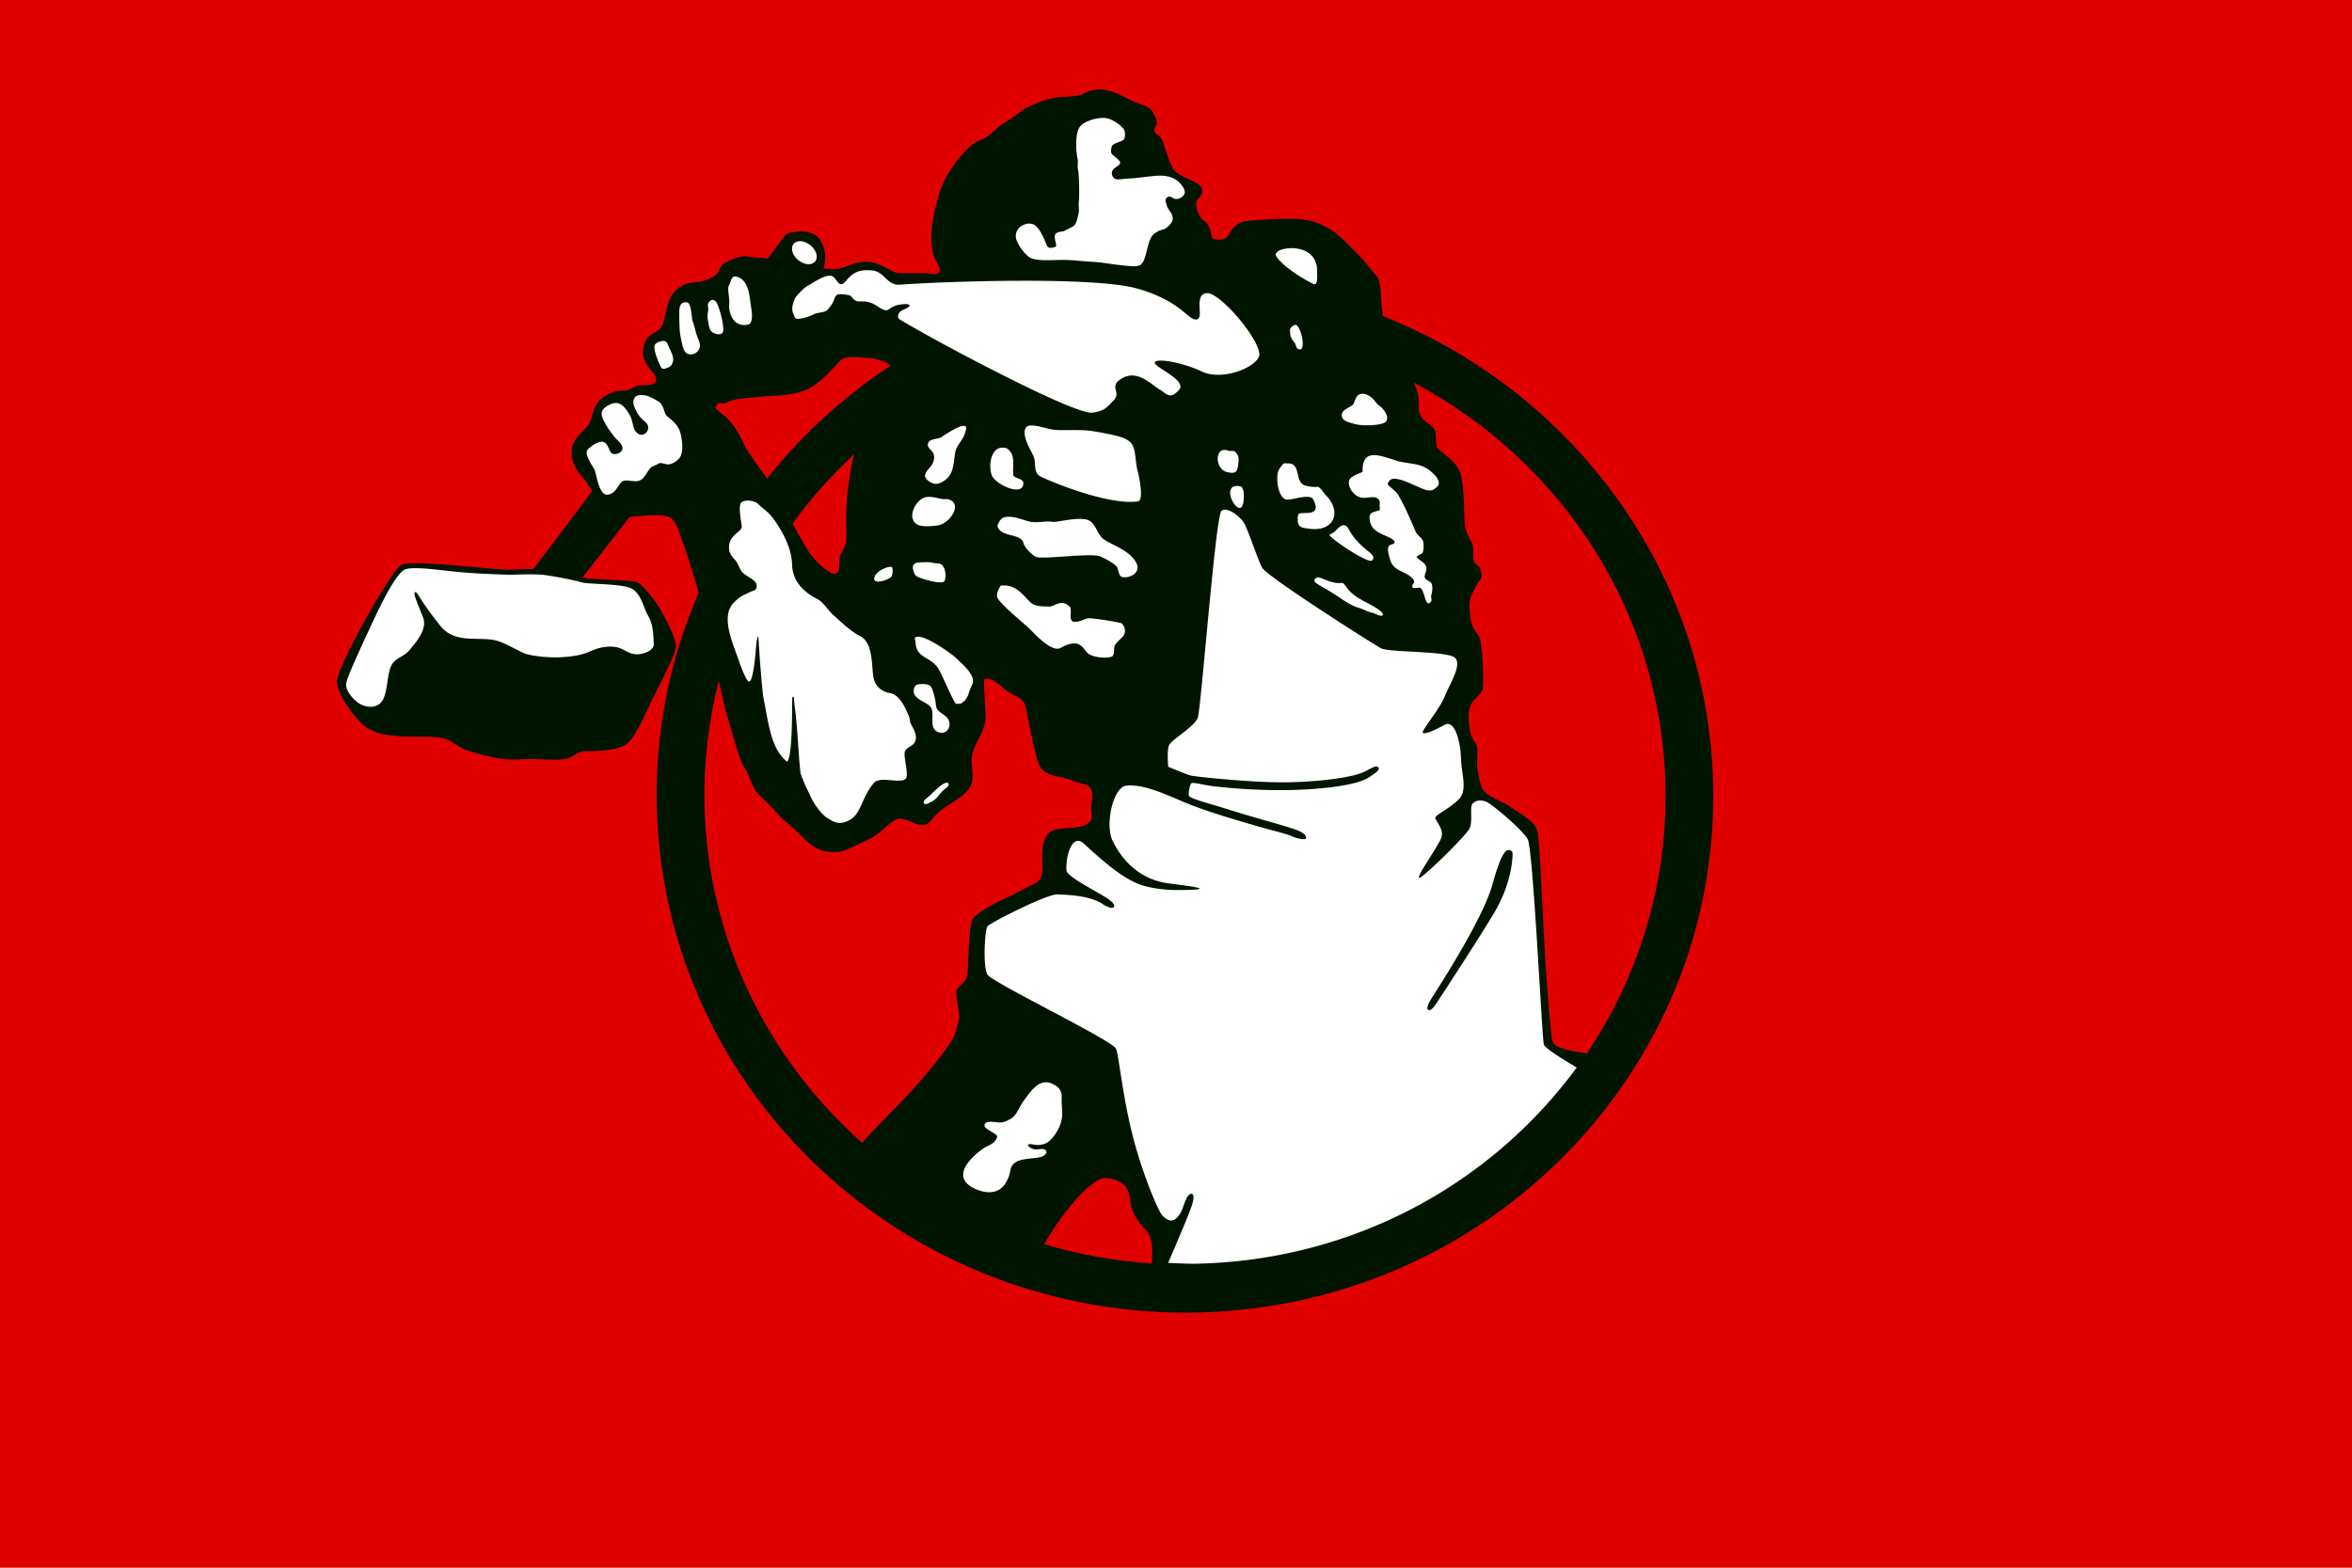 <?xml version="1.0" encoding="UTF-8" standalone="no"?><svg xmlns="http://www.w3.org/2000/svg" xml:space="preserve" width="3072" height="2048" viewBox="0 0 812.8 541.867"><path d="M0 0v541.867h812.8V0H0z" style="fill:#e00000;stroke-width:135.467;stroke-linecap:round;stroke-linejoin:round;stroke:none;fill-opacity:1"/><path d="m259.949 203.893.004.003c-.469.004-1.132.122-1.742.45-.612.332-1.789.303-2.805.36-1.016.052-2.03.333-2.701.615-.67.286-1.179.411-1.726.799-.546.39-1.267.901-2.224 1.47-.957.568-1.367 1.095-2.08 1.57-.713.476-1.249.288-2.528 1.552-1.278 1.267-2.7 3.154-3.286 5.059-.587 1.905-1.488 4.806-.825 7.283.146.532.429.827.57 1.281.295.945-.41.956-1.073.808-.664-.145-3.546-.047-3.983-.201-1.055-.376-1.872-1.288-3.408-1.357-1.535-.066-1.897.385-3.104.673-.725.172-1.42.089-2.061-.045l.03-.037c.514-1.421.131-2.827-.547-3.619-.424-.496-1.182-.742-2.066-.745-.53-.002-1.105.083-1.679.252l-2.258 2.844c-.252-.04-.504-.079-.781-.09-1.418-.056-1.523-.37-2.42-.178-.896.19-1.065.233-1.977.746-.456.257-.477.831-.932 1.268-.455.437-1.769.829-2.117.839-.696.021-1.852-.007-2.89 1.103-1.038 1.107-1.036 3.208-1.604 4.061-.568.854-1.858.633-2.224 2.532-.368 1.909 1.606 2.944 1.433 3.701-.087.378-.235.512-.841.591-.606.079-1.264-.097-1.781.218-1.298.791-1.543-.081-3.391.927-1.718.935-1.532 2.663-2.075 3.382-.542.719-2.054 1.58-2.097 3.158-.045 1.578.745 2.409 1.593 3.494.286.422.485.799.708 1.193l-7.153 9.008c-1.134-.041-2.242-.008-2.977.013-.933.032-7.867-.992-11.084-1.025-.742-.008-1.287.037-1.514.16-1.21.656-7.911 11.855-7.919 13.576-.008 1.721 2.39 4.936 3.524 5.595 1.133.659 1.73.74 2.624.876 1.962.306 3.712.163 5.659.371 1.146.122 1.997.964 2.972 1.484.45.237 2.764.876 3.478 1.045 1.949.461 2.96.22 4.521.287 1.561.072 3.392.302 4.378-.046l-0-.004c.367-.131 1.276-.776 1.851-.74.575.038 3.188.123 4.552-.506 1.364-.628 2.292-3.093 3.842-5.97 1.55-2.877 2.551-4.72 2.625-5.567.078-.847-.826-2.74-1.588-4.203-.762-1.463-2.035-3.025-2.607-3.43-.569-.402-5.388-.454-6.606-.775l5.753-7.019c1.045-.03 4.258-.469 4.991.352.757.849.831 1.782 1.162 2.662.331.88 1.464 4.877 1.666 5.737.015.066.068.303.089.392-3.575 7.686-5.584 16.217-5.584 25.211 0 33.679 27.945 60.981 62.268 60.981 34.322-0 62.266-27.301 62.266-60.981 0-25.052-15.467-46.566-37.513-55.949.038-.685-.134-1.156-.132-2.132-0-.258.016-2.031-.426-2.55-.445-.518-1.416-1.902-2.623-3.14-1.207-1.238-1.975-2.214-3.546-3.01-1.571-.798-2.926-.914-5.3-.891-2.374.028-3.565.127-4.0.219-.434.091-.773.245-1.201.608-.365.313-.563.758-.802 1.109-.24.352-1.133.44-1.704.236-.226-.08-.235-1.189-.57-1.682-.338-.491-.438-.395-.785-.797-.347-.402-.559-1.31-.552-1.794.006-.484.817-.746.775-1.458-.048-.712-.964-1.122-1.676-1.428-.712-.305-1.554-.865-1.745-1.275-.31-.65-.606-1.604-.822-2.296-.154-.5-.234-1.087-.598-1.476-.146-.156-.449-.286-.57-.543-.187-.399.097-.621.254-.956.157-.334-.306-1.094-.509-1.535-.206-.439-1.107-.758-1.87-1.05-.763-.291-1.932-1.087-2.744-1.316-.813-.234-1.174-.344-1.643-.336zm-29.445 30.876v0l-0.0.002c.673.038 1.351.148 1.693.148.502-.003 1.669.428 2.008.631.153.092.285.206.383.346-5.636 3.52-10.662 7.894-14.873 12.951-1.145-1.657-2.398-3.512-2.604-4.051-.337-.882-1.159-2.468-2.008-3.264-.355-.333-.965-.791-1.336-1.204l.443-.54c.334.061.704.115.96-.02 1.074-.565 3.188-.46 4.055-.596.868-.137 3.944.108 5.776-.879 1.832-.985 3.173-2.732 3.834-3.27.331-.269.997-.295 1.671-.254zm65.72 4.567c16.989 9.558 28.405 27.467 28.405 48-0 11.727-3.732 22.595-10.089 31.546-1.328-.321-3.757-.563-4.012-1.552-.152-.593-.533-6.502-.681-12.466-.148-5.963-.253-11.947-.476-12.501-.446-1.109-1.968-1.978-3.104-2.786-.897-.638-2.801-1.373-3.164-2.083-.361-.711-.63-2.41-.608-3.229.024-.819.233-1.817-.111-2.255-.344-.437-.604-1.081-.625-1.558-.025-.477-.289-1.581.055-2.68.343-1.098 1.428-1.385 1.582-2.213.154-.828.125-5.662-.327-6.227-.45-.565-.821-1.285-.885-1.883-.068-.597-.253-2.22.194-2.981.448-.76.646-1.357 1.029-1.7.378-.342.129-1.005.042-1.358-.084-.352-.571-.46-.708-.897-.194-.615.106-1.51-.177-2.119-.297-.636-.549-1.034-.703-1.735-.156-.701-.105-1.885-.117-3.116-.013-1.232-.065-2.086-.255-3.099-.305-1.619-1.705-2.291-2.661-3.311-.296-.317-.116-1.579-.255-2.024-.23-.748-1.196-1.069-1.582-1.688-.485-.776-.154-1.763-.315-2.627-.089-.467-.252-.961-.454-1.458zm-66.182 6.876c-.017.059-.043.117-.058.175-.574 2.244-.937 4.565-1.073 6.882-.064 1.029.03 2.079-.066 3.105-.052.586-.467 1.244-.736 1.658-.133.208-.147 1.352-.221 1.777-.07.425-.616.568-1.079.251-.772-.525-1.72-1.378-2.434-2.52-.529-.848-1.291-2.293-1.804-3.324 2.218-2.903 4.724-5.582 7.472-8.005zm14.877 26.795c.57-.086 1.703.854 2.167 1.338.53.553 2.071.902 2.346 1.918.274 1.016.897 5.868 1.519 7.188.618 1.321 2.357 1.206 3.474 1.712 1.118.505 2.092.494 2.478 1.11.387.615-.022 1.976-.025 2.39-.001.294.12.985-.002 1.239-.697 1.487-3.748.561-4.896 1.381-1.149.82-1.007 2.871-1.007 4.344.04.765-.423 1.514-.985 1.712-.562.199-2.368 1.191-3.685 1.718-1.317.526-3.129 1.602-3.572 2.075-.795.849-.679 6.366-1.064 7.18-.214.457-.843.899-1.073 1.145-.461.492.297 2.951.083 3.624-.185.593-.348 1.225-.531 1.812-.176.562-2.124 3.241-5.505 6.735l0.0.006c-2.014 2.082-4.434 4.274-5.758 5.76-10.81-10.082-17.546-24.295-17.546-40.057-0-5.13.727-10.091 2.061-14.805.389 1.994.774 3.859 1.002 4.588.404 1.293 1.048 4.591 1.787 5.773.738 1.182.751 2.278 1.566 3.146.814.869 1.527 1.511 2.462 2.674.317.394 1.123.874 2.733 2.632 1.61 1.761 3.014 1.717 3.928 1.706.914-.015 2.917-1.09 3.961-1.541 1.044-.451 1.829-1.504 2.949-2.101 1.147-.612 2.749 1.326 3.862.484.602-.457.714-1.079 2.52-2.122 1.807-1.043 2.372-1.672 2.625-2.211.493-1.051-.026-2.42.221-3.476.4-1.708 1.343-2.308 1.698-4.203.128-.685-.21-4.545 0-4.769.055-.059.125-.092.206-.104zm12.588 59.209c2.031.223 2.755 1.279 2.799 2.792.03 1.135.767 2.418 1.77 3.488.743.792.75 2.473.548 3.928-4.362-.404-8.584-1.27-12.6-2.579 2.056-3.462 5.766-7.818 7.483-7.63z" style="color:#000;display:inline;fill:#001500;stroke-linecap:round;-inkscape-stroke:none" transform="matrix(2.931 -.069 .076 2.931 -397.795 -548.779)"/><path d="m265.755 201.072 0.0 0c-.902-.024-2.222.383-2.729.95-.68.764-.554 2.913-.341 3.905.084.405-.052.816.052 1.227.13.501.171 3.261.097 3.729-.074.473.067.964-.03 1.417-.354 1.708-.443 1.4-1.629 2.07-.256.145-.978.08-1.139.452-.201.46.33 1.348.015 1.454-.31.114-.604.163-.866.03l.009-.002c-.178-.088-.809-2.308-1.728-2.684-.919-.376-2.353.449-2.015 1.735.183.688 1.111 1.989 1.763 2.249.924.368 2.446.203 3.742.205 1.296.003 2.124.153 3.418.22 1.294.074 1.739.208 3.227.382 1.488.173 1.97.195 2.363.045.984-.376.761-3.069 1.806-3.774.189-.127.412-.27.611-.345.405-.152.655-.052 1.272-.803.616-.757-.1-1.385-.369-1.905-.079-.169-.125-.42-.194-.608-.186-.546.353-.873.79-.533.414.322 1.18.044 1.398-.464.112-.255-.059-.628-.199-.845-.766-1.16-1.91-1.369-3.146-1.282-1.235.087-2.3.3-3.432.327-.466.015-1.403.304-1.666-.22-.431-.859.483-1.125.76-1.435.276-.31-.081-.552-.467-.886-.391-.333-.654-.408-.41-1.266.107-.373 1.176-.532 1.395-.793.219-.261.139-.688.133-.897-.007-.497-1.271-1.444-2.135-1.619-.108-.022-.228-.034-.357-.038zm-35.78 14.532a1.635 1.127 39.275 0 0-.816.394 1.635 1.127 39.275 0 0 .712 1.915 1.635 1.127 39.275 0 0 1.928.006 1.635 1.127 39.275 0 0-.712-1.915 1.635 1.127 39.275 0 0-1.111-.399v-0zm57.766.821c-1.075.037-1.938.469-1.636.957.69 1.115 2.859 2.509 4.343 3.255v-0c.573.288.477-.931.458-1.681-.045-1.755-1.418-2.428-2.693-2.522-.159-.012-.317-.015-.471-.009v-0zm-50.191 2.611c-.859.059-1.475.406-2.143 1.231-.888 1.104-1.042-.342-1.708-.562-.727-.239-2.271.846-2.913 1.209-.348.197-.906.791-1.199 1.121-.347.391-.728 1.485-.41 2.123.067.135.122.346.2.462.27.408 1.928-.24 2.182-.382.406-.23 1.106-.209 1.472-.413.268-.151.73-.805.868-1.119.123-.281.175-.634.482-.809.217-.122 1.427.022 1.57.163.334.339.44.657 1.079.642 1.015-.022 1.424.133 2.333.748.119.08.722.441 1.007.226.285-.215.81-.507 1.184-.566.879-.138 1.081-.126 1.29.007.209.134-.312.396-.847.647-.535.252-.591.889-.299 1.046 2.539 1.532 7.077 4.003 12.052 6.521 4.975 2.518 9.586 4.62 10.667 4.484 1.311-.165 1.675-.532 2.562-1.501.887-.969-.762-1.615 1.028-2.593 1.79-.978 3.406.819 4.296 1.333.89.513 1.219 1.273 2.315.111 1.097-1.161-3.012-2.733-2.838-3.272.174-.538 3.253-.015 5.535 1.069 2.282 1.081 6.007-.274 6.722-1.693.714-1.42-4.522-7.708-6.145-7.536-1.623.172-.172 3.074-1.236 3.099-1.064.022-1.746-2.158-6.918-3.638-5.173-1.481-22.976-.828-28.048-.464-1.445.104-1.788-1.54-3.187-1.672-.35-.03-.666-.044-.953-.022l0-0zm-15.185.732c-.103-.011-.208-.003-.275.052-.256.19-.246.522-.491.974-.249.451.1 1.391.022 2.236-.074.845.325 2.43 1.753 2.462l.006-.006c.126.007.606-.037.693-.154.411-.59.171-1.635.079-2.304-.174-1.235-.293-2.769-1.525-3.202-.058-.019-.159-.048-.262-.059zm-2.749 2.762c-.145.02-.277.122-.389.263-.221.279-.044.618-.074.904-.022.287-.145.673-.067 1.073.075.4.121.94.334 1.345l.006.001c.192.366 1.306.748 1.466.14.179-.674-.491-3.113-.814-3.492-.161-.19-.318-.253-.463-.233zm-3.289.288 0.0 0c-.314.053-.514.298-.562.717-.059.567-.015 2.033.022 2.426l-.008.001c.037.393.015.443.168 1.179.161.753.274 1.583.835 1.755.56.172 1.142-.141 1.332-.673.19-.532-.186-1.107-.342-1.621-.156-.513-.352-1.35-.463-1.564-.114-.215-.119-2.109-.633-2.21-.129-.026-.246-.029-.351-.012zm72.049 2.644c-.044-.007-.088 0-.132.023-.696.371-.504.567-.491 1.098.006.307.315.779.466.933.229.232.16.639.463.792 1.045.526.357-2.743-.307-2.847zm-74.496 1.9c-.121-.005-.272.02-.464.083-.767.256-.607.642-.573.985.022.237.286 1.08.506 1.527.222.444.238.914.944.578.16-.067.465-.059.67-.653.209-.596-.227-1.275-.497-1.914-.128-.312-.222-.591-.585-.605zm82.225 6.234c-.68.103-.733 1.008-.975 1.281-.278.312-1.338.569-1.309 1.24.033.67.662.806 1.618 1.058.956.252 3.196.134 3.563-.278.54-.606-.348-1.627-.78-1.918-.432-.292-.784-1.197-1.784-1.374-.125-.022-.235-.024-.332-.009zm-85.194.177-0.0 0c-.219.046-.386.157-.491.384-.209.457-.076.75.2 1.357.485 1.092 1.143 1.271 1.364 1.708.41.81-.697 1.795-1.439.741-.281-.402-.32-1.299-.64-1.856-.78-1.34-1.436-1.768-2.516-1.158-.602.341-1.137.732-.526 1.866.613 1.135.793 1.229 1.104 1.698.313.469 1.079.896 1.069 1.521-.007.547-.884.831-1.259.564-.376-.267-.416-1.305-1.127-1.352-.601-.037-1.438.641-1.692.898-.508.52.57 1.958.789 2.386.215.429.496 3.078 1.54 2.954 1.045-.128 1.233-1.271 1.76-1.571.526-.301 1.5.202 2.111-.141.611-.344.934-1.329 1.307-1.541.374-.212.398-.166.87-.432.235-.134.586.074 1.05.112.465.037 1.204-.442 1.456-.869l.004-.001c.295-.5.335-1.522.052-2.724-.278-1.202-1.339-1.822-1.652-2.13-.312-.308-.316-1.293-.948-1.677-.633-.384-1.266-.699-1.581-.733-.315-.033-.587-.053-.806-.007zm46.254 3.554c-.223.011-.403.067-.514.191l-.003.001c-.743.833.668 2.926.893 3.568.235.684-.081 1.823.766 2.249 1.456.732 8.133 3.435 11.499 2.939.695-.108.16-2.792-.003-3.401-.6-2.304.14-3.582-2.236-4.245-.889-.247-2.227-.498-3.116-.635-1.674-.257-3.675-.004-4.747-.192-.804-.141-1.869-.51-2.54-.476h-0zm-7.953.043c-.743.051-2.432 1.238-2.584 1.335-.405.26-1.314.15-1.533.65-.384.876 1.201.858.507 2.444-.27.618-1.497 1.302-.522 2.043.453.341.903.486 1.423.25 1.597-.728 1.497-1.969 1.765-3.632.126-.781.959-1.448 1.137-2.246 0-0.0 0-0.0 0-0.0 0-0.0 0-0.0 0-.001.286-.655.144-.866-.193-.843zm4.533 2.582c-1.265.03-1.618 2.138-1.154 3.286.422 1.042 3.742 2.6 3.697.857-.015-.488-.891-.488-1.174-.87l-0.0.001c-.129-.856.207-2.044-.338-2.779-.323-.436-.509-.508-1.031-.495zm26.194.258c-1.115.092-.949 2.294.356 2.609 1.156.279 1.234-.109 1.343-1.118.059-.589.022-.851-.388-1.266l.001-.001c-.215-.195-.53-.037-.756-.123-.212-.085-.397-.114-.557-.101zm17.454.628c-.714.083-1.15.591-1.116 1.935.003.109-1.542.476-1.609 1.124-.073.649.27 1.068.386 1.219 1.191 1.568 2.645-.038 3.217 1.105.059.121.012.43.015.566 0 .028.037.513.015.52-.829.317-1.459.162-1.112 1.49.375 1.431 2.606 1.537 2.848 2.247.109.317-.578.266-.694.536-.2.457.066 1.125.174 1.555.39 1.491 2.078 1.355 2.763 2.391.263.397-.305.508-.109.9.091.178.758-.05.931.067.383.26.505 1.382.753 1.683.248.301.455-.066.485-.103.135-.153-.037-.517.022-.709.128-.445.185-.926.076-1.312l.006.002c-.106-.386-.708-.428-.837-.8-.135-.372.488-1.015.002-1.578-.312-.361-.82-.571-.957-.851-.048-.097.608-.388.652-.44.212-.239.188-1.139.097-1.419-.144-.421-.681-.675-.871-1.113-.663-1.533-1.209-2.875-2.061-4.344-.261-.451-1.161-1.056-1.228-1.246-.032-.092.114-.315.166-.382.637-.957 3.462.887 4.455 1.075.616.117.78-.053 1.142-.357.77-.648-.421-1.681-.94-2.056-1.191-.862-2.554-.652-3.88-1.089-1.083-.356-2.075-.698-2.79-.615l-0-0zm-10.214.948c-.112-.001-.218.013-.269.072-.168.188-.52.644-.596.911-.257.904.002 2.979.927 3.284.534.176 2.825-.797 3.232.015 1.095 2.188-1.406 1.334-1.727 1.694-.111.124-.122.396-.117.618.006.339.004.552.241.798.235.239.708.258 1.026.306 2.983.457 4.03-1.93 2.022-3.968-.293-.298-.589-.881-.955-.969l.001.004c-.459.067-.89-.022-1.331-.11-1.471-.277-.51-2.68-2.15-2.641-.075.003-.194-.012-.306-.013l0-0zm-5.717 2.671c-2.21.007.911 5.048.809 1.054-.015-.328-.007-.624-.293-.984-.197-.049-.368-.07-.516-.07zm-36.225 1.288c-.154-.002-.307.009-.461.04-1.074.216-2.255 2.275-1.113 3.144.538.409 1.954.272 2.572.175 1.384-.218 3.059-2.627 1.115-3.097v0c-.256.007-.502.022-.753-.03-.44-.093-.899-.226-1.36-.233zm-21.613.442c-.183.022-.358.074-.51.163-.493.278-.096 2.123-.015 2.858.083.734-1.776.991-1.463 2.898.052.34.42.806.63 1.018.368.374.485.902.794 1.369.355.536 1.451.882 1.737 1.453.134.27.096.727-.321.864-.415.14-.589.25-1.127.505-.538.255-.907.609-1.258.986-1.505 1.614.022 4.861.615 6.604.243.713.794 2.217 1.14 2.553.627.608.923-3.846.97-4.41.052-.563.25-1.081.261-.644.007.438.391 6.193.621 7.259.469 2.206.758 5.319 2.305 6.888.022.022.384.399.387.399.638-.015.644-5.461.644-6.315 0-.331.001-.852.015-1.051.037-.521.205-.195.209-.096.015.448.074.9.129 1.331.343 2.771.371 5.162.644 7.524.295.867.665 1.613 1.142 2.648.477 1.035 1.36 2.228 2.033 2.62.673.393 1.324.955 2.656.203 1.332-.752 1.392-2.706 2.798-4.329.759-.876 2.977.099 3.729-.478.465-.356-.217-2.493-.082-3.145.13-.624.963-.676 1.223-1.269.322-.736-.232-1.551-.503-2.09-.115-.221-.103-.611-.205-.851-.513-1.187-1.129-2.656-2.398-2.807-.298-.037-1.5-.416-1.782-1.723-.281-1.307.03-4.151-1.612-4.975-1.109-.558-2.141-1.58-3.124-2.453-.569-.506-1.225-1.565-1.876-1.892-1.551-.779-2.948-2.055-3-4.08-.059-2.173-1.373-4.226-2.089-5.244-.717-1.018-1.283-1.264-1.881-1.871-.262-.267-.882-.474-1.433-.415l-0-.006zm56.327 1.083c-.103.013-.201.044-.291.096-.718.436-2.415 23.4-2.817 24.439-.403 1.04-3.085 2.567-3.37 3.197-.286.63-.111 2.553-.111 2.553s2.158.921 2.689 1.046c.531.125 7.248.852 11.294.79 4.045-.059 7.972-.609 9.231-1.287 1.259-.678 1.364-.662 1.537-.485.174.176.171.419-1.24 1.275-1.41.856-5.397 1.355-9.504 1.417-2.04.03-4.107-.052-6.037-.2-.965-.075-1.899-.166-2.774-.271-.875-.104-2.232-.474-2.438-.344-.206.13-.435 1.203-.293 1.518.146.314 2.7.97 4.06 1.404 1.36.434 2.697.831 3.927 1.188 2.577.748 4.632 1.291 5.234 1.659.602.368.624.596.524.773-.117.203-1.323-.12-1.522-.229-.711-.358-1.875-.573-4.456-1.323-2.581-.75-5.664-1.666-7.87-2.553-2.206-.887-5.194-2.424-7.35-2.135-1.494.2-2.535 4.647-1.511 6.607.512.98 2.28 4.363 6.614 4.915 2.134.272 6.459.783.762.773-1.093-.002-2.953-.178-4.296-.684-2.453-.923-5.319-3.721-6.647-4.896-1.355-1.007-2.043 1.772-1.918 3.281.067.754 3.578 2.448 4.896 3.338 1.319.89.699 1.494-.598.634-1.297-.861-3.269-1.093-5.393-1.159-1.218-.037-7.896 3.335-8.219 3.77-.323.435-.563 4.769-.007 5.688.555.919 14.535 7.65 15.147 8.716.306.533.756 5.456 1.941 10.144 1.182 4.689 3.106 9.144 3.547 9.557.883.829 1.37.747 2.021-.154.326-.451.509-1.32.835-1.95.325-.63 1.094-.818.676.657-.265.934-1.676 4.253-2.867 7.017 1.151.037 2.293.116 3.461.089 18.587-.44 34.72-9.532 44.695-23.127-1.165-.689-3.684-2.201-3.867-2.689-.228-.608-1.261-23.067-1.914-24.232-.653-1.165-4.285-4.191-4.897-4.418-.613-.228-1.202-.178-1.588.226-.389.405.052 2.077-.366 2.937-.42.86-5.74 6.085-5.959 5.809-.219-.275 2.208-3.641 2.623-4.691.415-1.049-.81-2.103-.683-2.44.127-.337 1.743-1.081 2.778-2.144 1.035-1.064.275-3.029.229-4.823-.045-1.794-.683-4.649-1.962-3.921-1.237.704-2.419 1.173-2.544.91-.125-.262 2.049-2.879 2.59-4.265.54-1.386 2.033-3.63 1.255-4.517-.778-.886-7.763-.642-8.752-1.163-.989-.52-13.44-8.451-14.016-9.493-.577-1.042-1.721-4.771-2.268-5.472-.411-.526-1.215-1.219-1.895-1.349l-.002.004c-.114-.022-.223-.028-.327-.015zm-25.277.819c-.547-.026-1.016.114-1.233.612-.091.217-.294.352-.114.711.463.926 2.133.74 2.781 1.398.176.179.178.4.281.607.243.484.9 1.151 1.364 1.385.702.354 6.012-.425 7.436-.085.42.105 2.094.985 2.206 1.412.059.226.202.803.334.937.486.492 2.699-.167 1.816-1.649-.79-1.325-2.356-1.801-3.608-2.56-.919-.558-.991-1.656-1.74-2.226-.975-.741-3.972.186-4.541.052-.569-.13-1.509.128-2.408.015v.003c-.537-.069-1.664-.571-2.575-.613v-0zm39.253 1.011c-.213.052-.469.234-.791.594-.2.226-.526.397-.782.539.271.54 4.638 3.462 5.053 2.998.415-.464-.201-.841-.634-1.199-1.853-1.53-2.022-2.428-2.316-2.747-.147-.159-.317-.238-.53-.186zm-1.573 1.133c-0-0-0-.001-.001-.001l0.0.001c0-0.0 0-0.0 0-0zm-47.688 3.214c-.878.022-1.685-.015-1.299 1.117.085.253.203.475.458.603.355.178 3.025 1.058 3.199.444.221-.776.007-1.391-.236-1.748-.243-.357-.73-.232-1.191-.347v-.002c-.314-.074-.607-.077-.931-.067v-0zm-4.055.546c-.373.001-1.069.334-1.23.46-.198.155-.537.407-.642.78l-.003.001c-.267.939 1.637.333 2.011-.094.115-.13.217-.929.059-1.088-.041-.042-.11-.059-.195-.059h-0zm-56.07.158c-.478.006-.87.05-1.131.15-1.043.403-2.95 4.357-3.61 5.775-.659 1.418-3.305 6.969-3.328 7.718-.027.749.543 1.493 1.25 2.096.706.603 2.105.938 2.875.075.77-.864.656-3.091 1.143-4.202l-.001-.006c.486-1.11 1.502-1.065 2.269-2.024.767-.96 2.054-2.387 1.533-3.772-.519-1.385-1.221-2.796-.961-2.977.261-.181.596.986 2.866 3.799.395.489 1.151 1.592 3.671 1.678 1.737.06 2.284.002 3.19.264.906.262 2.331 1.103 3.118 1.44.788.34 2.871.545 4.135.493 1.264-.055 2.399-.199 3.302-.553.903-.353 1.597-.735 2.871-.705 1.274.025 1.657.675 2.61.863.952.188 2.409-.37 2.386-1.129-.033-1.261-.11-2.443-.659-3.364-.549-.92-.783-2.489-1.846-3.159-1.062-.67-5.19-.537-6.019-.792-.829-.256-2.907-.664-4.294-.854-1.387-.183-3.706-.015-4.331-.044-.746-.034-3.286-.086-5.636-.299-1.763-.161-3.971-.486-5.405-.469l-0-0zm106.483 1.092v0c-.137-0-.258.048-.36.175-.272.339.296.612.891.952.595.339 1.298.772 1.948 1.211l.001-.003c.692.468 1.496 1.01 2.268 1.229.583.165 1.172.529 1.757.63.134.022.992.528 1.129.217.136-.31-1.008-.957-1.215-1.073-1.008-.563-2.007-.976-2.768-1.81-.157-.17-.498-.685-.668-.828-.105-.087-.457-.015-.76-.045-.571-.059-.956-.228-1.404-.401-.315-.121-.589-.255-.818-.256zm-36.99.951c-.045.003-.362-.022-.398.007-.156.175-.604 1.03-.405 1.426.442.883 3.13 2.993 3.997 3.873.584.592 2.464 2.608 3.462 2.043.528-.298 1.339-.651 1.979-.475.618.172.829.793 1.269 1.151.52.423 2.089.614 2.754.36.405-.152.219-.952.364-1.284.33-.754 1.513-1.056 1.139-2.152-.037-.114-.222-.463-.367-.511-.454-.149-3.574-.658-3.955-.568-.543.129-.882.399-1.495.41-.926.022-.248-1.401-.622-1.78-.986-1.002-1.855.03-2.391-.015-.536-.045-1.657.074-2.226-.497l.001.015c-.91-.923-1.721-2.038-3.107-2.005zm-10.139 6.03c-.169-.002-.302.039-.387.135l.001.002c-.059.067.077.378.075.465.052 2.028 1.803 1.682 2.713 3.209.53.888 1.652 3.692 2.048 4.093.022.022.512.007.563-.015.494-.278.78-.632.968-1.292.098-.34.272-.693.412-1.012.468-1.068-1.461-2.574-1.901-3.037-.385-.405-3.309-2.534-4.491-2.548v-0zm.434 5.583.001 0c-.49.015-.796.076-.917.494-.362 1.272 1.427 1.556 1.916 2.174.632.8-.264 2.406.83 2.956.821.413 1.635-.261 1.385-1.213-.195-.738-1.172-.956-1.456-1.524-.138-.283-.117-.803-.206-1.128-.167-.653-.271-1.174-.52-1.484-.252-.311-1.032-.274-1.032-.274zm2.971 11.638c-.449-.064-1.506.99-1.973 1.445-.497.486-.887.634-.763.938.12.304.509.037.794-.093v0c.816-.363.947-.937 1.609-1.498.067-.052.802-.529.414-.764-.024-.015-.051-.024-.081-.028zm66.153 7.94h0l-.002.001c.101-.015.186-.007.256.022.045.022.083.059.113.091.134.118.144.241.134.487-.03.77-.245 3.569-2.186 6.824-1.941 3.254-6.724 10.546-6.854 10.73-.261.37-.569.767-.839.705-.266-.059-.137-.372-.106-.529.03-.157.115-.317.411-.818.295-.502 6.025-9.167 7.214-13.508 1.159-4.233 1.758-3.991 1.859-4.005zm-54.478 27.37c-1.082-.019-1.857 1.123-2.537 2.039-.808 1.085-.869 1.818-1.653 2.271-.907.525-1.149.453-1.771.386-.622-.063-1.144-.083-1.276.266-.132.351.294.554.832.892.541.338.807.384.489.922-.319.539-1.074.73-1.532 1.058-1.684 1.204-3.773 3.427-.91 4.731 1.463.666 2.876.546 3.622-.739l-.001-.001c.747-1.284.276-1.758 1.079-2.354.802-.6 2.629-.406 3.295-.773.673-.371.438-.897-.247-.823-.684.077-1.049.083-1.491-.365-.171-.173.132-.262.487-.188.356.07.946.16 1.589-.128.643-.288 1.437-1.406 1.742-2.369.305-.962.141-1.39.111-2.627-.015-.608.231-1.47-1.195-2.058-.223-.092-.434-.135-.634-.139z" style="display:inline;fill:#fff;fill-opacity:1;stroke:none;stroke-width:.288;stroke-linecap:butt;stroke-linejoin:miter;stroke-miterlimit:4;stroke-dasharray:none;stroke-opacity:1" transform="translate(-397.795 -548.779) scale(2.932)"/></svg>
